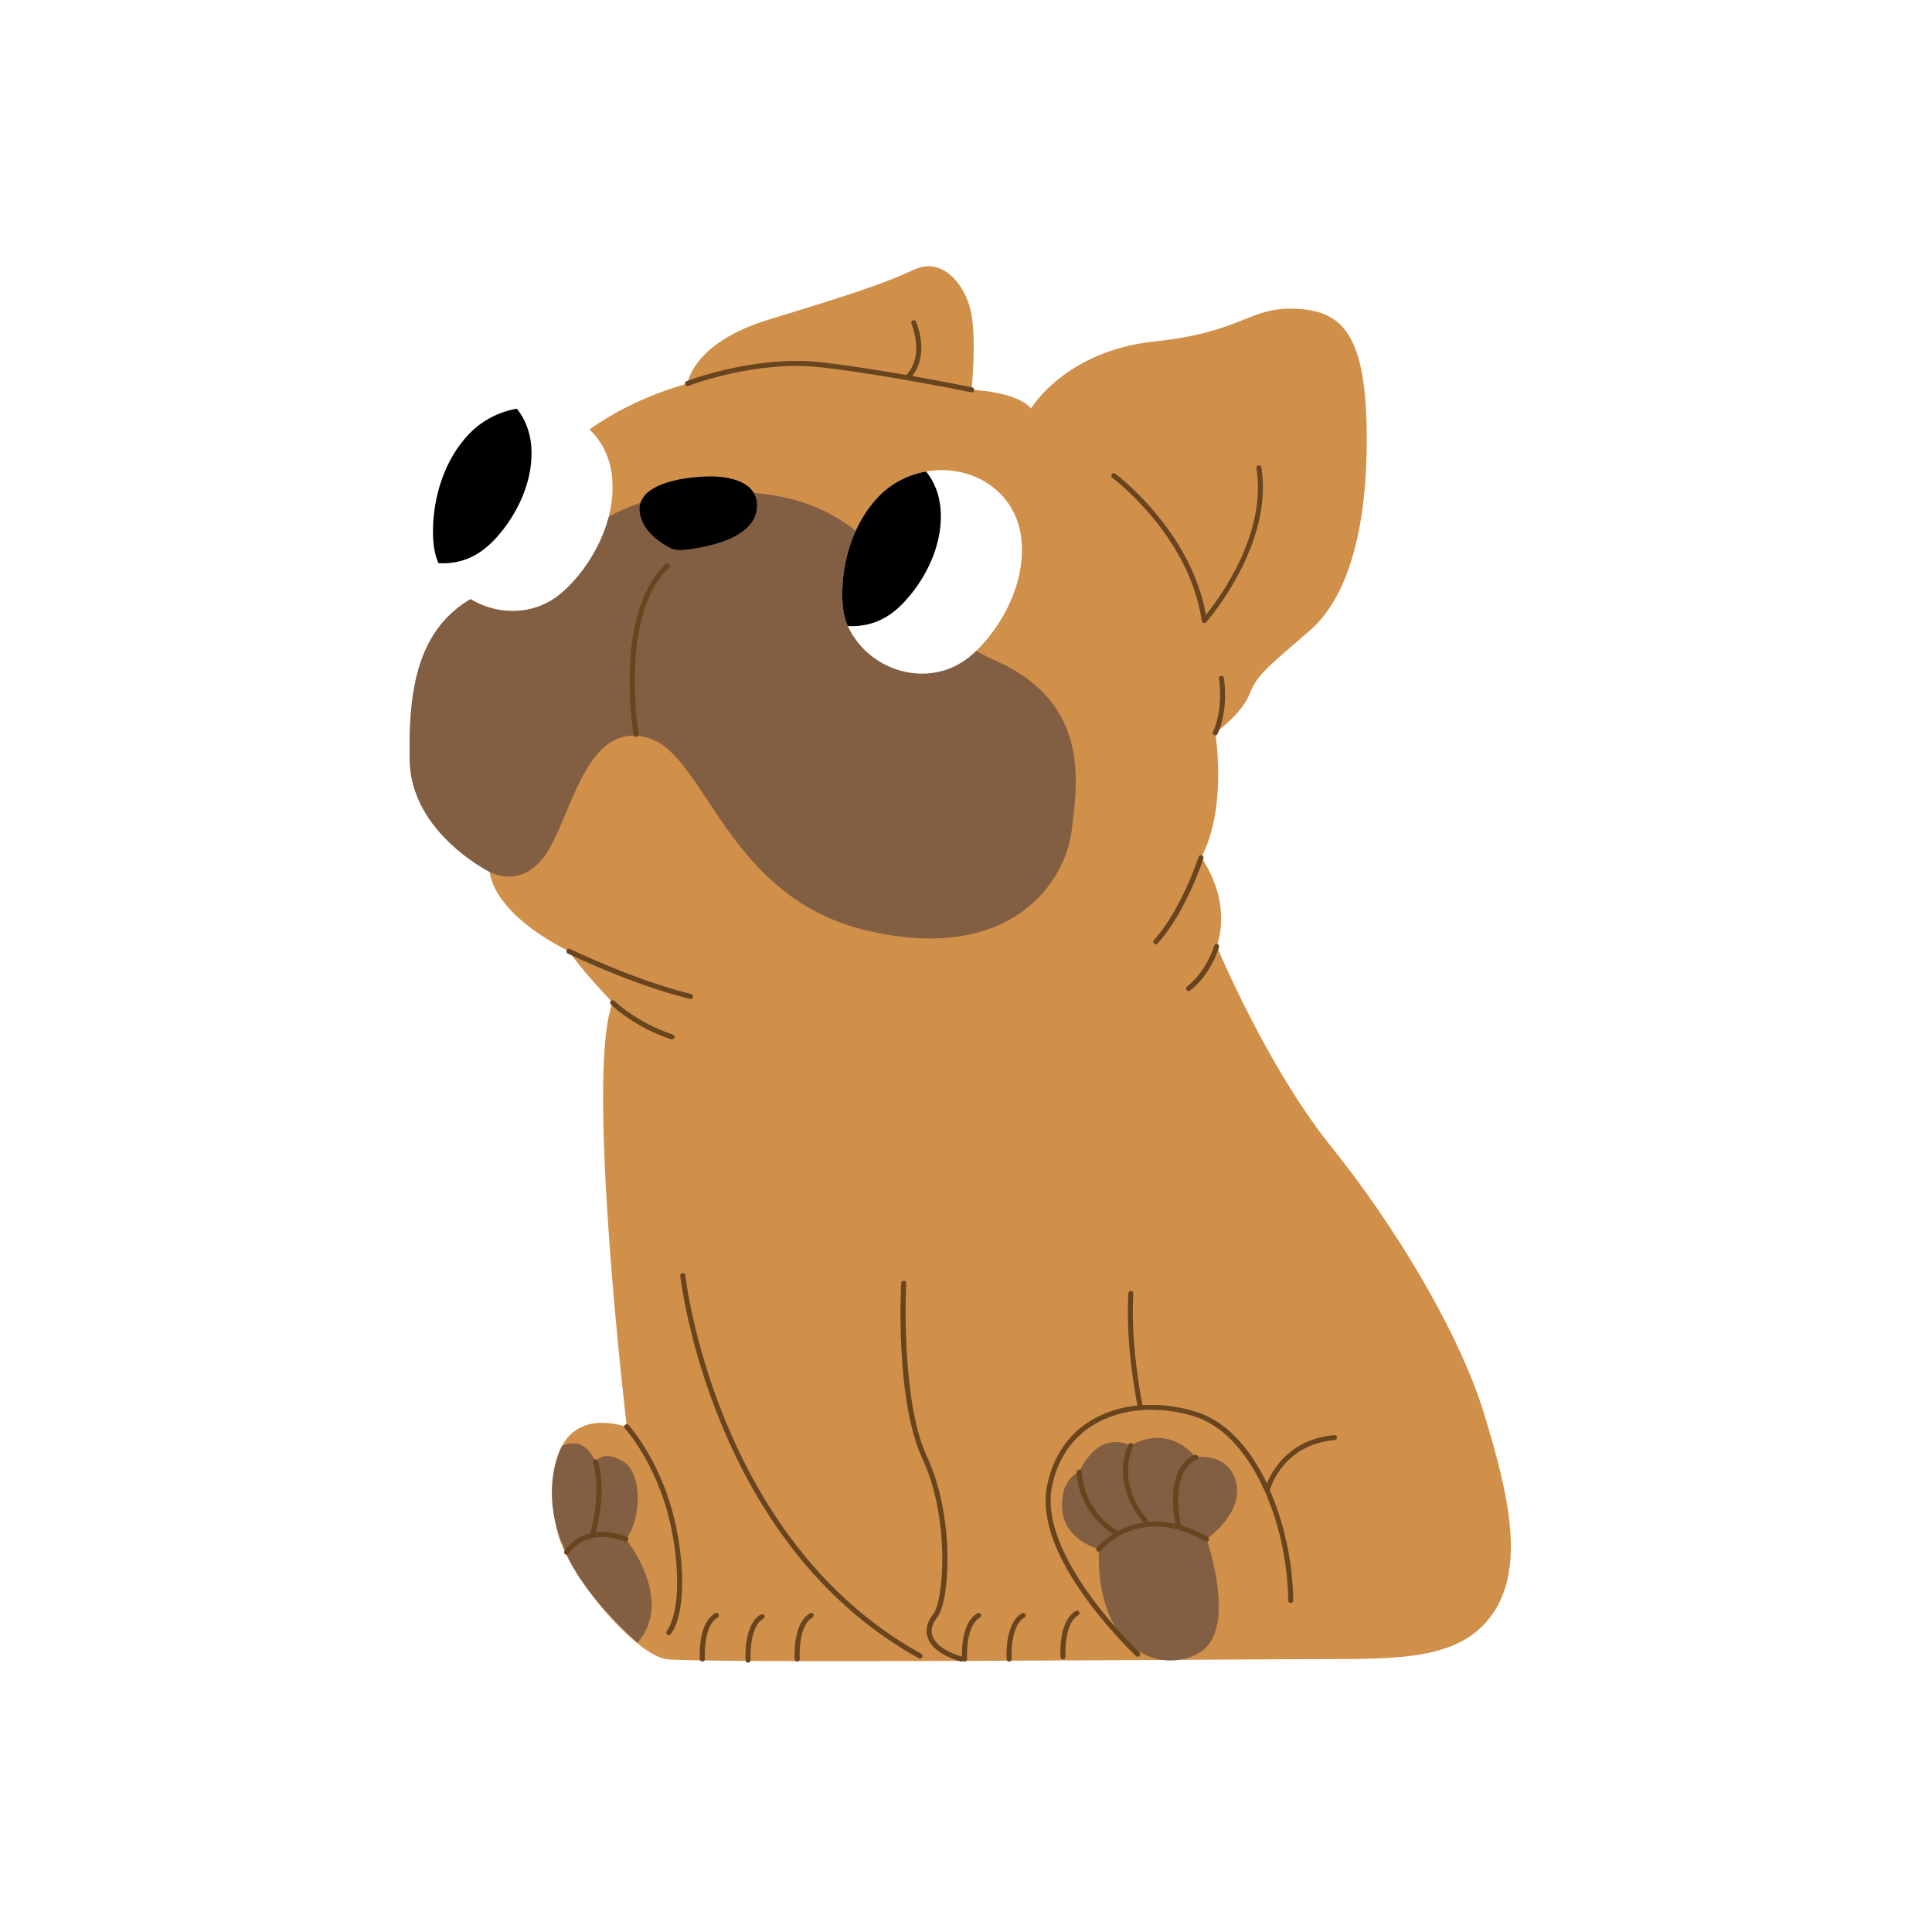<svg xmlns="http://www.w3.org/2000/svg" xmlns:xlink="http://www.w3.org/1999/xlink" width="1080" zoomAndPan="magnify" viewBox="0 0 810 810" height="1080" preserveAspectRatio="xMidYMid meet" version="1.0"><defs><clipPath id="370b93b14f"><path d="M 171.105 111 L 634 111 L 634 697 L 171.105 697 Z M 171.105 111 " clip-rule="nonzero"/></clipPath><clipPath id="87cc46b4a5"><path d="M 171.105 206 L 519 206 L 519 697 L 171.105 697 Z M 171.105 206 " clip-rule="nonzero"/></clipPath></defs><rect x="-81" width="972" fill="#ffffff" y="-81" height="972" fill-opacity="1"/><rect x="-81" width="972" fill="#ffffff" y="-81" height="972" fill-opacity="1"/><g clip-path="url(#370b93b14f)"><path fill="#d1904a" d="M 288.254 160.805 C 288.254 160.805 290.207 143.793 322.277 134 C 354.344 124.203 370.711 118.977 383.133 113.082 C 395.555 107.191 405.398 120.262 407.352 132.047 C 409.305 143.832 407.352 163.422 407.352 163.422 C 407.352 163.422 426.336 164.082 432.234 171.262 C 432.234 171.262 446.648 147.07 483.953 143.168 C 521.258 139.227 523.211 128.77 542.859 129.434 C 562.508 130.098 572.309 139.891 572.977 179.77 C 573.641 219.648 565.789 249.734 549.422 264.094 C 533.055 278.492 527.156 282.395 523.914 290.898 C 520.633 299.406 509.5 307.25 509.5 307.25 C 509.5 307.25 514.734 338.621 503.602 359.535 C 503.602 359.535 516.688 376.547 510.164 396.801 C 510.164 396.801 531.102 447.137 557.938 480.5 C 584.77 513.859 611.605 558.305 622.074 592.293 C 632.543 626.277 639.105 655.699 626.645 675.328 C 614.184 694.953 590.004 695.578 557.938 695.578 C 525.867 695.578 291.574 697.527 279.152 695.578 C 266.73 693.625 239.23 662.254 233.996 643.289 C 228.762 624.328 229.426 588.391 262.785 598.184 C 262.785 598.184 245.129 449.125 256.887 420.367 C 256.887 420.367 243.137 405.969 238.566 398.789 C 238.566 398.789 208.449 385.055 205.207 365.469 C 205.207 365.469 172.473 349.117 171.848 319.031 C 171.223 288.949 175.129 263.469 198.684 250.395 C 198.605 250.395 211.691 182.383 288.254 160.805 Z M 288.254 160.805 " fill-opacity="1" fill-rule="nonzero"/></g><g clip-path="url(#87cc46b4a5)"><path fill="#825e42" d="M 460.711 649.496 C 460.711 649.496 446.297 645.906 445.32 632.832 C 444.344 619.762 452.508 617.148 452.508 617.148 C 452.508 617.148 459.383 599.512 474.109 606.027 C 474.109 606.027 488.836 596.234 501.258 610.941 C 501.258 610.941 515.32 608.641 518.289 621.711 C 521.219 634.785 505.867 645.242 505.867 645.242 C 505.867 645.242 518.953 682.816 503.25 692.652 C 487.547 702.445 459.383 692.965 460.711 649.496 Z M 236.223 648.207 C 242.785 667.484 267.316 688.75 267.316 688.75 C 283.02 670.449 262.395 645.281 262.395 645.281 C 268.957 637.125 269.582 617.5 261.066 612.582 C 252.551 607.664 249.621 612.895 249.621 612.895 C 244.387 600.797 235.559 606.34 235.559 606.34 C 225.754 627.605 236.223 648.207 236.223 648.207 Z M 230.012 356.297 C 240.48 338.66 246.379 302.684 271.262 309.238 C 296.145 315.793 303.996 376.586 364.188 390.324 C 424.383 404.059 446.648 369.406 449.266 348.492 C 451.883 327.578 457.117 294.215 416.531 276.578 C 375.945 258.941 375.281 211.141 315.09 206.578 C 254.895 202.012 241.145 228.816 226.73 241.227 C 212.316 253.637 198.605 250.395 198.605 250.395 C 175.012 263.469 171.105 288.949 171.77 319.031 C 172.434 349.117 205.129 365.465 205.129 365.465 C 205.129 365.465 219.543 373.934 230.012 356.297 Z M 230.012 356.297 " fill-opacity="1" fill-rule="nonzero"/></g><path fill="#ffffff" d="M 428.328 227.18 C 429.461 241.539 423.289 256.367 414.148 267.566 C 411.258 271.117 408.055 274.395 404.422 276.891 C 389.891 286.996 370.125 282.586 359.617 269.281 C 357.625 266.746 355.906 263.938 354.812 260.777 C 353.406 256.719 353.094 252.27 353.172 247.82 C 353.484 233.539 358.406 218.633 368.133 208.41 C 377.977 198.07 392.273 195.066 404.5 198.383 C 416.883 201.816 427.117 211.766 428.328 227.18 Z M 232.863 172.082 C 220.676 168.727 206.379 171.73 196.496 182.109 C 186.77 192.336 181.848 207.238 181.535 221.52 C 181.457 225.969 181.77 230.457 183.176 234.477 C 184.27 237.637 185.988 240.445 187.98 242.98 C 198.488 256.289 218.254 260.699 232.785 250.59 C 236.418 248.055 239.621 244.777 242.512 241.266 C 251.652 230.027 257.824 215.238 256.691 200.879 C 255.52 185.426 245.246 175.477 232.863 172.082 Z M 232.863 172.082 " fill-opacity="1" fill-rule="nonzero"/><path fill="#000000" d="M 296.926 199.746 C 305.09 199.59 317.551 201.582 317.355 212.156 C 317.082 226.359 294.387 229.793 286.223 230.574 C 284.23 230.77 282.238 230.379 280.441 229.441 C 277.082 227.648 271.652 224.02 269.23 218.359 C 267.316 213.797 268.059 210.324 270.324 207.668 C 275.754 201.387 289.855 199.863 296.926 199.746 Z M 394.344 213.445 C 393.836 207.121 391.609 201.816 388.289 197.68 C 380.906 198.969 373.758 202.48 368.094 208.449 C 358.367 218.672 353.445 233.578 353.133 247.859 C 353.055 252.309 353.367 256.797 354.773 260.816 C 354.969 261.359 355.203 261.906 355.438 262.453 C 361.531 262.844 367.703 261.359 373.133 257.613 C 376.375 255.391 379.227 252.465 381.766 249.344 C 389.891 239.352 395.359 226.203 394.344 213.445 Z M 222.746 187.105 C 222.238 180.785 220.012 175.477 216.691 171.34 C 209.309 172.629 202.16 176.141 196.496 182.109 C 186.77 192.336 181.848 207.238 181.535 221.52 C 181.457 225.969 181.77 230.457 183.176 234.477 C 183.371 235.023 183.605 235.57 183.84 236.113 C 189.934 236.504 196.105 235.023 201.535 231.277 C 204.777 229.051 207.629 226.125 210.168 223.004 C 218.254 213.016 223.723 199.863 222.746 187.105 Z M 222.746 187.105 " fill-opacity="1" fill-rule="nonzero"/><path fill="#68441f" d="M 237.551 398.32 C 237.824 397.816 238.449 397.582 238.957 397.855 C 239.23 397.969 265.988 410.965 289.777 416.738 C 290.324 416.895 290.676 417.441 290.559 418.027 C 290.441 418.496 290.012 418.848 289.543 418.848 C 289.465 418.848 289.387 418.848 289.309 418.809 C 265.246 412.953 238.332 399.922 238.059 399.766 C 237.512 399.492 237.316 398.828 237.551 398.32 Z M 257.59 419.625 C 257.16 419.238 256.496 419.199 256.105 419.625 C 255.676 420.055 255.676 420.719 256.105 421.109 C 256.496 421.5 265.637 430.512 281.379 435.742 C 281.496 435.781 281.613 435.781 281.73 435.781 C 282.16 435.781 282.59 435.508 282.746 435.078 C 282.941 434.531 282.629 433.945 282.082 433.754 C 266.77 428.641 257.668 419.703 257.59 419.625 Z M 288.645 161.781 C 288.918 161.664 316.887 150.816 344.422 154.016 C 372.195 157.254 406.805 164.395 407.156 164.473 C 407.234 164.473 407.312 164.512 407.391 164.512 C 407.898 164.512 408.328 164.16 408.406 163.652 C 408.523 163.07 408.172 162.523 407.586 162.406 C 407.391 162.367 396.688 160.141 382.469 157.645 C 384.734 154.797 388.836 147.5 384.109 134.934 C 383.914 134.391 383.289 134.117 382.742 134.312 C 382.195 134.508 381.922 135.129 382.117 135.676 C 387.234 149.293 381.18 156.047 380.008 157.215 C 368.992 155.305 356.219 153.273 344.617 151.91 C 316.574 148.672 288.098 159.715 287.824 159.832 C 287.277 160.023 287.004 160.648 287.238 161.195 C 287.473 161.742 288.098 162.016 288.645 161.781 Z M 503.836 260.348 C 503.875 260.738 504.188 261.086 504.578 261.203 C 504.695 261.242 504.773 261.242 504.891 261.242 C 505.203 261.242 505.477 261.125 505.672 260.891 C 505.945 260.582 534.07 228.738 528.836 195.965 C 528.758 195.379 528.211 194.988 527.625 195.105 C 527.039 195.184 526.648 195.73 526.766 196.312 C 531.18 223.824 511.258 250.746 505.594 257.77 C 499.344 222.418 467.898 198.812 467.586 198.578 C 467.117 198.227 466.453 198.344 466.102 198.812 C 465.75 199.281 465.867 199.941 466.336 200.293 C 466.609 200.488 498.719 224.566 503.836 260.348 Z M 503.875 358.559 C 503.328 358.363 502.742 358.676 502.547 359.223 C 502.469 359.457 495.281 381.387 483.797 394.148 C 483.406 394.574 483.445 395.238 483.875 395.629 C 484.07 395.824 484.344 395.902 484.578 395.902 C 484.852 395.902 485.164 395.785 485.359 395.551 C 497.156 382.48 504.266 360.785 504.539 359.887 C 504.734 359.34 504.461 358.754 503.875 358.559 Z M 498.328 415.531 C 498.562 415.531 498.797 415.453 498.953 415.297 C 507.625 408.625 510.945 397.582 511.102 397.113 C 511.258 396.566 510.945 395.98 510.398 395.785 C 509.852 395.629 509.266 395.941 509.07 396.488 C 509.031 396.605 505.789 407.375 497.664 413.617 C 497.195 413.969 497.117 414.633 497.469 415.102 C 497.703 415.375 498.016 415.531 498.328 415.531 Z M 513.133 284.227 C 513.055 283.641 512.508 283.25 511.961 283.328 C 511.375 283.406 510.984 283.953 511.062 284.5 C 512.938 298.312 508.602 306.664 508.562 306.742 C 508.289 307.25 508.484 307.91 508.992 308.184 C 509.148 308.262 509.305 308.301 509.5 308.301 C 509.891 308.301 510.242 308.105 510.438 307.754 C 510.594 307.406 515.086 298.781 513.133 284.227 Z M 386.258 693.355 C 300.051 645.789 287.434 535.75 287.316 534.66 C 287.238 534.074 286.73 533.684 286.145 533.723 C 285.559 533.801 285.129 534.309 285.207 534.895 C 285.324 536.023 298.059 647.113 385.203 695.227 C 385.359 695.305 385.555 695.344 385.711 695.344 C 386.102 695.344 386.453 695.148 386.648 694.797 C 386.961 694.289 386.766 693.625 386.258 693.355 Z M 428.445 676.379 C 421.102 680.594 422 695.07 422.039 695.656 C 422.078 696.203 422.547 696.633 423.094 696.633 C 423.133 696.633 423.133 696.633 423.172 696.633 C 423.758 696.594 424.188 696.086 424.148 695.5 C 424.148 695.344 423.289 681.727 429.5 678.176 C 430.008 677.902 430.164 677.238 429.891 676.73 C 429.578 676.262 428.953 676.066 428.445 676.379 Z M 299.816 676.379 C 292.473 680.594 293.371 695.07 293.41 695.656 C 293.449 696.203 293.918 696.633 294.465 696.633 C 294.504 696.633 294.504 696.633 294.543 696.633 C 295.129 696.594 295.559 696.086 295.52 695.5 C 295.52 695.344 294.66 681.727 300.871 678.176 C 301.379 677.902 301.535 677.238 301.262 676.73 C 300.988 676.262 300.324 676.066 299.816 676.379 Z M 318.996 676.848 C 311.652 681.062 312.551 695.539 312.59 696.125 C 312.629 696.672 313.098 697.102 313.645 697.102 C 313.684 697.102 313.684 697.102 313.723 697.102 C 314.309 697.062 314.738 696.555 314.699 695.969 C 314.699 695.812 313.84 682.195 320.051 678.645 C 320.559 678.371 320.715 677.707 320.441 677.199 C 320.129 676.73 319.504 676.574 318.996 676.848 Z M 339.578 676.379 C 332.238 680.594 333.137 695.07 333.176 695.656 C 333.215 696.203 333.684 696.633 334.23 696.633 C 334.27 696.633 334.27 696.633 334.309 696.633 C 334.895 696.594 335.324 696.086 335.285 695.5 C 335.285 695.344 334.426 681.727 340.633 678.176 C 341.141 677.902 341.297 677.238 341.023 676.73 C 340.75 676.262 340.086 676.066 339.578 676.379 Z M 451.023 675.406 C 443.68 679.617 444.578 694.094 444.617 694.68 C 444.656 695.227 445.125 695.656 445.672 695.656 C 445.711 695.656 445.711 695.656 445.75 695.656 C 446.336 695.617 446.766 695.109 446.727 694.523 C 446.727 694.367 445.867 680.75 452.078 677.199 C 452.586 676.926 452.742 676.262 452.469 675.754 C 452.156 675.289 451.531 675.094 451.023 675.406 Z M 409.773 676.379 C 403.484 679.969 403.211 691.012 403.328 694.562 C 396.492 692.535 392.078 689.414 390.906 685.746 C 390.164 683.363 390.828 680.789 392.82 678.254 C 398.523 671.152 400.203 635.41 388.68 610.785 C 377.469 586.789 379.93 538.559 379.93 538.055 C 379.969 537.469 379.5 536.961 378.914 536.961 C 378.367 536.961 377.82 537.391 377.82 537.977 C 377.703 539.965 375.32 587.219 386.766 611.684 C 398.367 636.539 395.789 671.152 391.141 676.926 C 388.68 680.008 387.898 683.246 388.875 686.367 C 389.852 689.453 393.055 693.742 402.781 696.594 C 402.898 696.633 402.977 696.633 403.094 696.633 C 403.328 696.633 403.562 696.555 403.758 696.398 C 403.953 696.555 404.148 696.633 404.422 696.633 C 404.461 696.633 404.461 696.633 404.5 696.633 C 405.086 696.594 405.516 696.086 405.477 695.5 C 405.477 695.344 404.617 681.727 410.828 678.176 C 411.336 677.902 411.492 677.238 411.219 676.73 C 410.945 676.262 410.281 676.066 409.773 676.379 Z M 559.422 601.695 C 540.672 603.297 533.406 616.445 531.18 621.945 C 525.828 610.746 516.414 596.621 501.57 591.941 C 494.031 589.559 486.297 588.664 478.992 589.129 C 478.406 586.242 473.953 563.418 475.164 542.305 C 475.203 541.723 474.734 541.215 474.188 541.176 C 473.641 541.137 473.094 541.605 473.055 542.148 C 471.844 563.027 476.141 585.5 476.883 589.246 C 469.969 589.988 463.484 591.98 457.938 595.219 C 448.055 601.031 441.531 610.555 439.031 622.727 C 436.375 635.645 441.883 651.641 455.359 670.254 C 465.32 684.027 476.219 694.211 476.297 694.328 C 476.492 694.523 476.766 694.602 477 694.602 C 477.273 694.602 477.547 694.484 477.781 694.25 C 478.172 693.82 478.172 693.16 477.742 692.77 C 477.312 692.379 435.047 652.617 441.062 623.156 C 443.445 611.566 449.617 602.555 458.992 597.051 C 470.359 590.379 486.023 589.207 500.906 593.891 C 525.008 601.5 539.773 639.078 540.086 671.035 C 540.086 671.621 540.555 672.086 541.141 672.086 C 541.727 672.086 542.195 671.621 542.195 671.035 C 542.039 655.309 538.445 638.609 532.391 624.758 C 532.859 623.156 538.25 605.598 559.578 603.762 C 560.164 603.723 560.594 603.219 560.555 602.633 C 560.516 602.086 560.008 601.617 559.422 601.695 Z M 263.488 597.441 C 263.098 597.012 262.434 597.012 262.004 597.402 C 261.574 597.793 261.574 598.457 261.965 598.887 C 262.121 599.043 277.512 615.703 282.316 645.398 C 287.043 674.742 279.699 683.676 279.621 683.754 C 279.23 684.184 279.27 684.848 279.699 685.238 C 279.895 685.434 280.168 685.512 280.402 685.512 C 280.676 685.512 280.988 685.395 281.184 685.16 C 281.535 684.77 289.309 675.598 284.387 645.086 C 279.465 614.727 263.645 597.637 263.488 597.441 Z M 506.375 644.344 C 502.391 642.043 498.641 640.52 495.086 639.504 C 490.477 615.742 501.414 611.996 501.57 611.957 C 502.117 611.801 502.43 611.215 502.273 610.629 C 502.117 610.086 501.531 609.773 500.945 609.93 C 500.438 610.086 488.328 613.988 492.82 638.922 C 488.602 637.945 484.734 637.789 481.258 638.141 C 481.375 637.789 481.336 637.398 481.102 637.086 C 467.664 621.207 474.695 607.117 475.008 606.535 C 475.281 606.027 475.086 605.363 474.539 605.129 C 474.031 604.855 473.367 605.051 473.133 605.559 C 473.055 605.715 471.062 609.617 470.828 615.625 C 470.633 621.129 471.961 629.555 479.422 638.375 C 475.203 639.039 471.57 640.441 468.68 642.004 C 468.602 641.926 468.523 641.809 468.406 641.77 C 453.719 632.715 453.523 617.305 453.523 617.188 C 453.523 616.602 453.055 616.133 452.469 616.133 C 451.883 616.133 451.414 616.602 451.414 617.188 C 451.414 617.848 451.609 633.457 466.688 643.172 C 462.273 645.945 459.891 648.793 459.812 648.871 C 459.461 649.34 459.5 650.004 459.969 650.352 C 460.164 650.508 460.398 650.586 460.633 650.586 C 460.945 650.586 461.258 650.469 461.453 650.199 C 462.117 649.379 477.938 630.492 505.281 646.219 C 505.789 646.492 506.414 646.336 506.727 645.828 C 507.078 645.281 506.883 644.617 506.375 644.344 Z M 262.824 644.266 C 262.707 644.227 256.652 641.691 249.777 642.473 C 254.66 623.234 250.793 612.895 250.598 612.465 C 250.402 611.918 249.777 611.684 249.23 611.879 C 248.684 612.074 248.41 612.699 248.645 613.246 C 248.684 613.363 252.551 623.742 247.512 642.863 C 243.645 643.758 239.738 645.828 236.691 650.16 C 236.34 650.625 236.457 651.289 236.926 651.641 C 237.121 651.758 237.316 651.836 237.551 651.836 C 237.863 651.836 238.215 651.68 238.41 651.406 C 241.145 647.582 244.543 645.711 247.941 644.891 C 247.98 644.891 248.02 644.93 248.059 644.969 C 248.137 645.008 248.254 645.008 248.332 645.008 C 248.605 645.008 248.879 644.891 249.074 644.656 C 255.559 643.562 261.574 646.062 261.965 646.219 C 262.512 646.453 263.137 646.219 263.332 645.672 C 263.605 645.125 263.371 644.5 262.824 644.266 Z M 266.652 308.965 C 266.691 308.965 266.77 308.965 266.848 308.965 C 267.434 308.887 267.824 308.34 267.707 307.754 C 267.629 307.25 259.543 257.73 280.48 238.105 C 280.91 237.715 280.91 237.051 280.52 236.621 C 280.129 236.191 279.465 236.191 279.035 236.582 C 267.629 247.312 264.582 266.238 264.074 280.207 C 263.488 295.27 265.637 307.988 265.637 308.105 C 265.715 308.613 266.145 308.965 266.652 308.965 Z M 266.652 308.965 " fill-opacity="1" fill-rule="nonzero"/></svg>